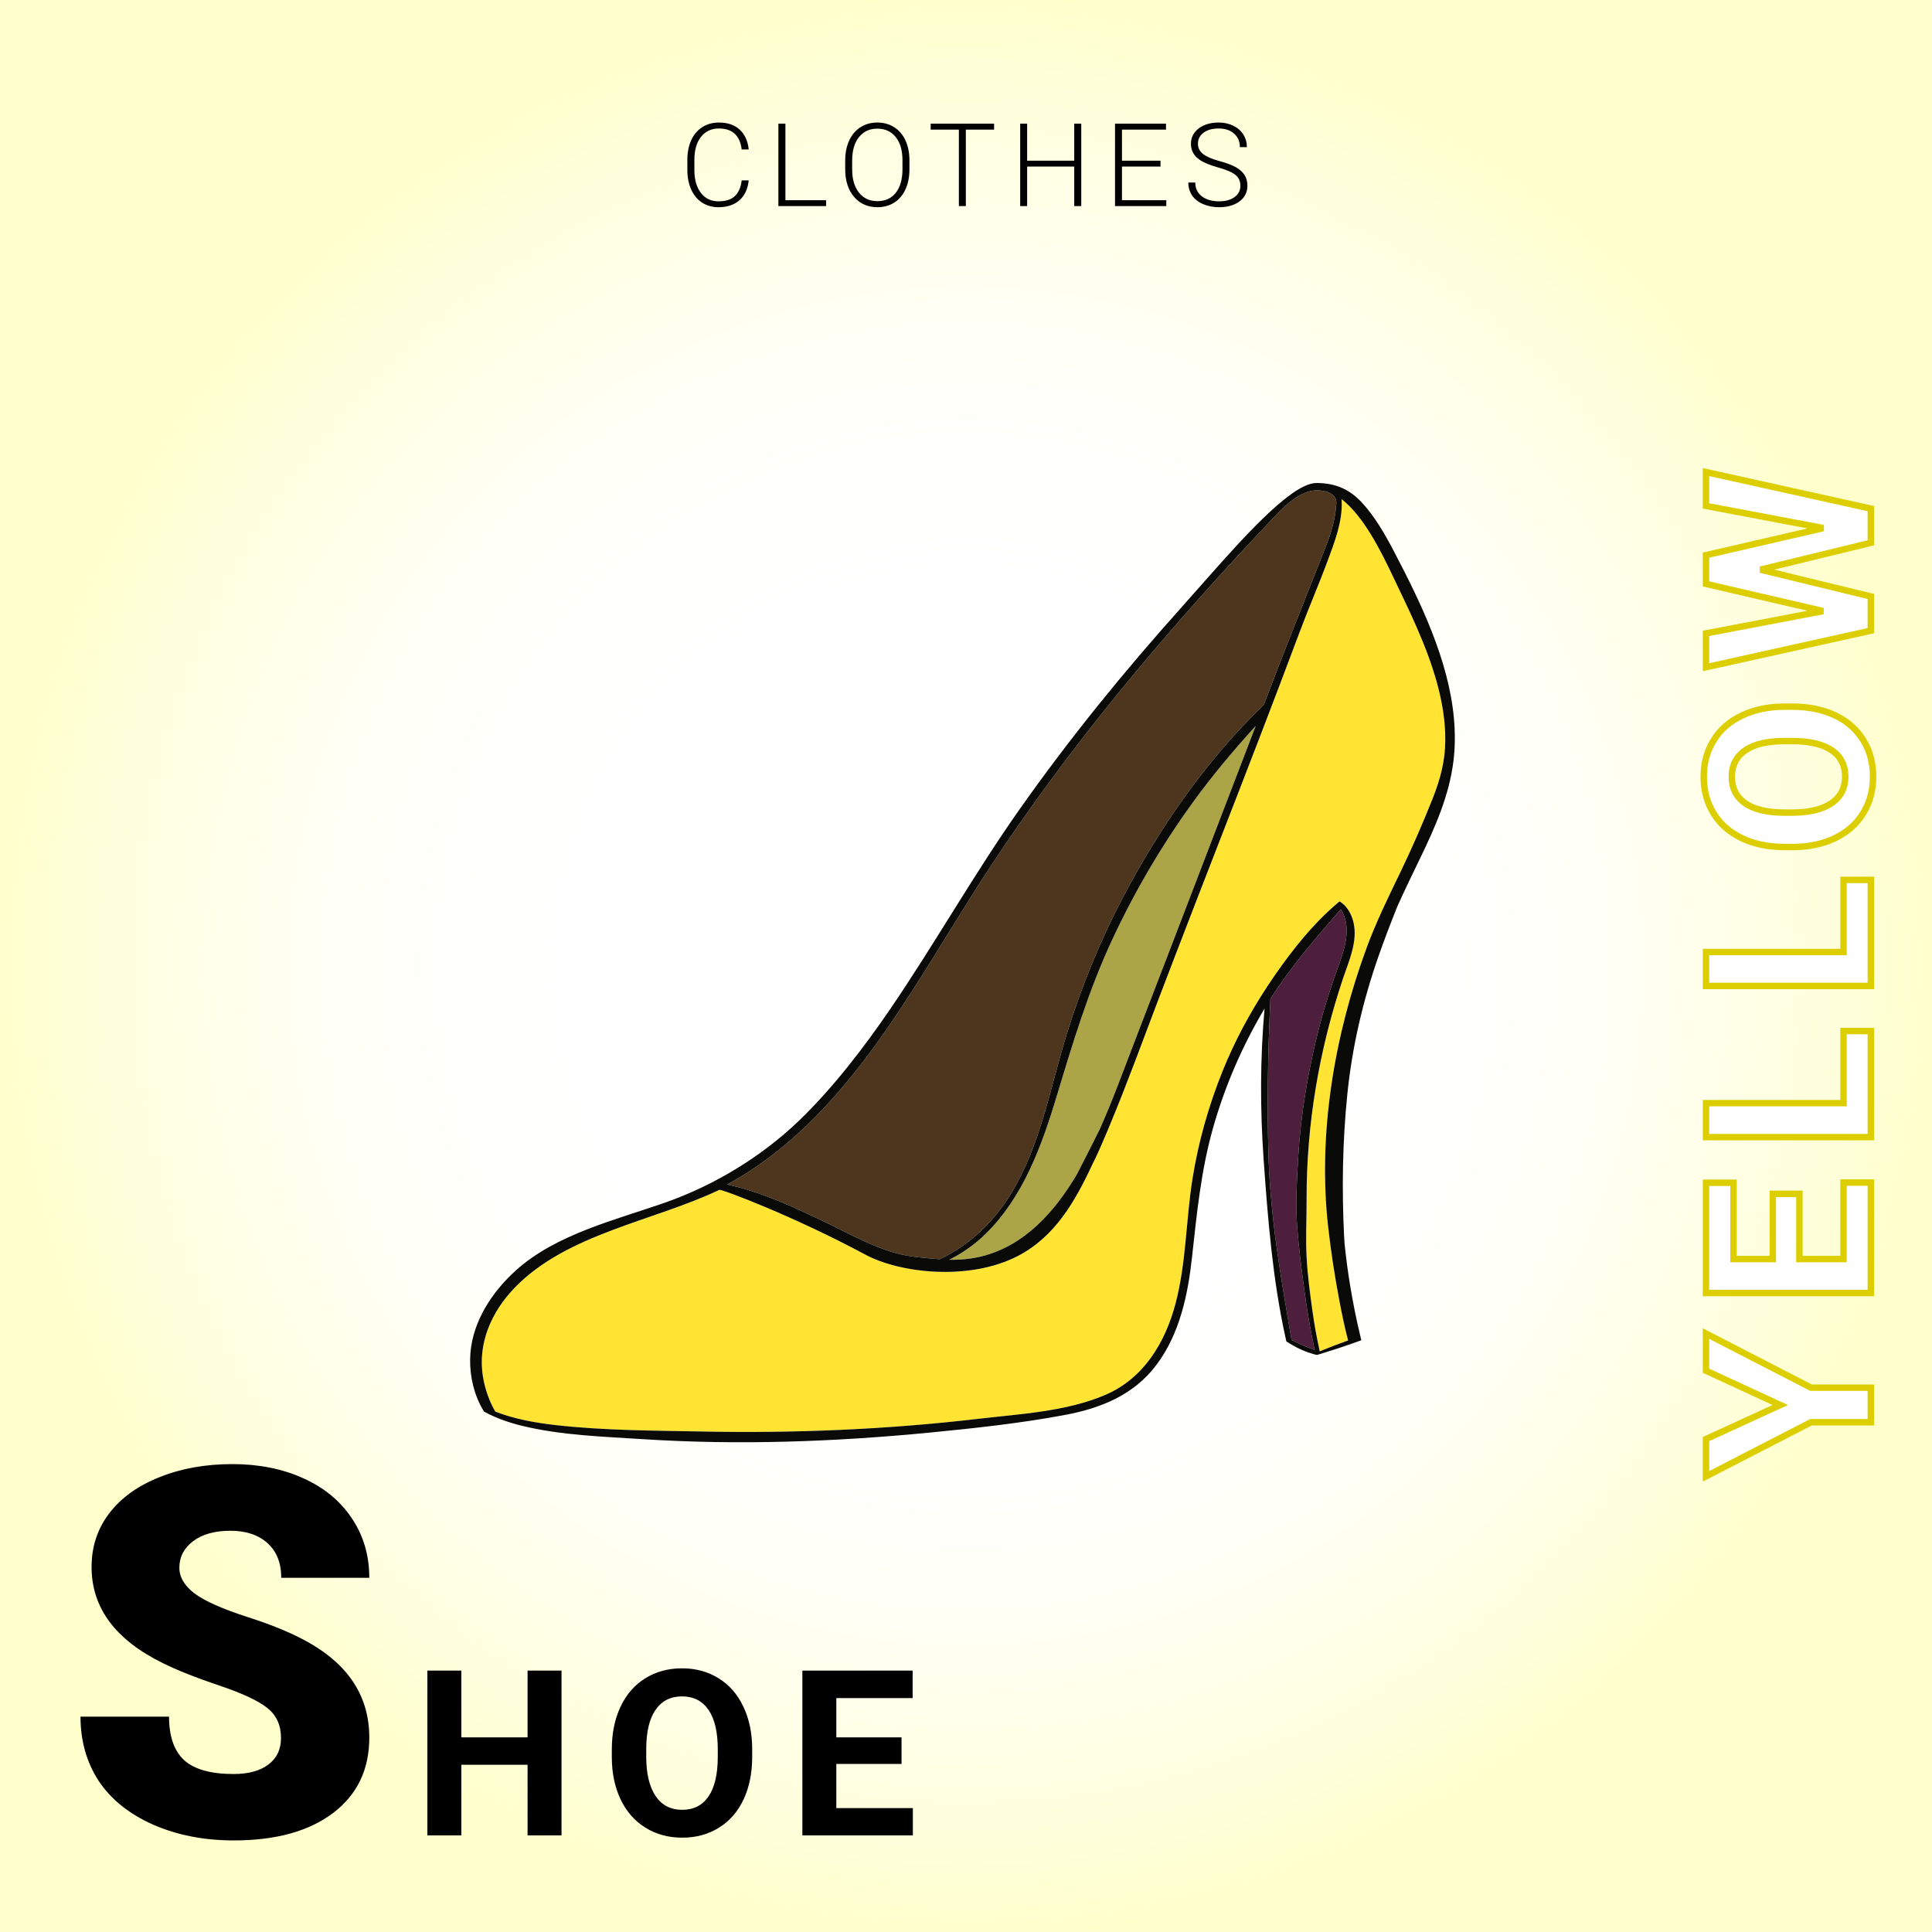<svg width="300" height="300" viewBox="0 0 300 300" fill="none" xmlns="http://www.w3.org/2000/svg">
<rect width="300" height="300" fill="white"/>
<rect width="300" height="300" fill="white"/>
<rect width="300" height="300" fill="white"/>
<rect width="300" height="300" fill="url(#paint0_radial)" fill-opacity="0.2"/>
<g filter="url(#filter0_d)">
<path d="M275.437 217.17L263.906 211.843L263.906 206.078L280.219 214.48L289.5 214.48L289.5 219.841L280.219 219.841L263.906 228.244L263.906 222.461L275.437 217.17ZM278.408 184.381L278.408 194.506L285.264 194.506L285.264 182.624L289.5 182.624L289.5 199.78L263.906 199.78L263.906 182.659L268.178 182.659L268.178 194.506L274.277 194.506L274.277 184.381L278.408 184.381ZM285.264 170.296L285.264 159.099L289.5 159.099L289.5 175.57L263.906 175.57L263.906 170.296L285.264 170.296ZM285.264 146.825L285.264 135.627L289.5 135.627L289.5 152.098L263.906 152.098L263.906 146.825L285.264 146.825ZM277.283 108.728C279.803 108.728 282.012 109.173 283.91 110.064C285.809 110.955 287.273 112.232 288.305 113.896C289.336 115.548 289.852 117.447 289.852 119.591C289.852 121.712 289.342 123.605 288.322 125.269C287.303 126.933 285.85 128.222 283.963 129.136C282.064 130.05 279.885 130.513 277.424 130.525L276.158 130.525C273.639 130.525 271.424 130.074 269.514 129.171C267.592 128.257 266.121 126.974 265.102 125.322C264.07 123.658 263.555 121.759 263.555 119.626C263.555 117.494 264.07 115.601 265.102 113.949C266.121 112.285 267.592 111.001 269.514 110.099C271.424 109.185 273.633 108.728 276.141 108.728L277.283 108.728ZM276.123 114.072C273.439 114.072 271.4 114.552 270.006 115.513C268.611 116.474 267.914 117.845 267.914 119.626C267.914 121.396 268.605 122.761 269.988 123.722C271.359 124.683 273.375 125.169 276.035 125.181L277.283 125.181C279.896 125.181 281.924 124.701 283.365 123.74C284.807 122.779 285.527 121.396 285.527 119.591C285.527 117.822 284.836 116.462 283.453 115.513C282.059 114.564 280.031 114.083 277.371 114.072L276.123 114.072ZM282.117 81.002L263.906 77.557L263.906 72.301L289.5 77.979L289.5 83.287L272.379 87.454L289.5 91.62L289.5 96.928L263.906 102.606L263.906 97.35L282.082 93.887L263.906 89.668L263.906 85.204L282.117 81.002Z" fill="white"/>
<path d="M275.437 217.17L275.646 217.624L276.633 217.171L275.647 216.716L275.437 217.17ZM263.906 211.843L263.406 211.843L263.406 212.163L263.697 212.297L263.906 211.843ZM263.906 206.078L264.135 205.633L263.406 205.258L263.406 206.078L263.906 206.078ZM280.219 214.48L279.99 214.925L280.098 214.98L280.219 214.98L280.219 214.48ZM289.5 214.48L290 214.48L290 213.98L289.5 213.98L289.5 214.48ZM289.5 219.841L289.5 220.341L290 220.341L290 219.841L289.5 219.841ZM280.219 219.841L280.219 219.341L280.098 219.341L279.99 219.397L280.219 219.841ZM263.906 228.244L263.406 228.244L263.406 229.064L264.135 228.688L263.906 228.244ZM263.906 222.461L263.698 222.006L263.406 222.14L263.406 222.461L263.906 222.461ZM275.647 216.716L264.116 211.389L263.697 212.297L275.228 217.623L275.647 216.716ZM264.406 211.843L264.406 206.078L263.406 206.078L263.406 211.843L264.406 211.843ZM263.677 206.522L279.99 214.925L280.448 214.036L264.135 205.633L263.677 206.522ZM280.219 214.98L289.5 214.98L289.5 213.98L280.219 213.98L280.219 214.98ZM289 214.48L289 219.841L290 219.841L290 214.48L289 214.48ZM289.5 219.341L280.219 219.341L280.219 220.341L289.5 220.341L289.5 219.341ZM279.99 219.397L263.677 227.799L264.135 228.688L280.448 220.286L279.99 219.397ZM264.406 228.244L264.406 222.461L263.406 222.461L263.406 228.244L264.406 228.244ZM264.115 222.915L275.646 217.624L275.229 216.715L263.698 222.006L264.115 222.915ZM278.408 184.381L278.908 184.381L278.908 183.881L278.408 183.881L278.408 184.381ZM278.408 194.506L277.908 194.506L277.908 195.006L278.408 195.006L278.408 194.506ZM285.264 194.506L285.264 195.006L285.764 195.006L285.764 194.506L285.264 194.506ZM285.264 182.624L285.264 182.124L284.764 182.124L284.764 182.624L285.264 182.624ZM289.5 182.624L290 182.624L290 182.124L289.5 182.124L289.5 182.624ZM289.5 199.78L289.5 200.28L290 200.28L290 199.78L289.5 199.78ZM263.906 199.78L263.406 199.78L263.406 200.28L263.906 200.28L263.906 199.78ZM263.906 182.659L263.906 182.159L263.406 182.159L263.406 182.659L263.906 182.659ZM268.178 182.659L268.678 182.659L268.678 182.159L268.178 182.159L268.178 182.659ZM268.178 194.506L267.678 194.506L267.678 195.006L268.178 195.006L268.178 194.506ZM274.277 194.506L274.277 195.006L274.777 195.006L274.777 194.506L274.277 194.506ZM274.277 184.381L274.277 183.881L273.777 183.881L273.777 184.381L274.277 184.381ZM277.908 184.381L277.908 194.506L278.908 194.506L278.908 184.381L277.908 184.381ZM278.408 195.006L285.264 195.006L285.264 194.006L278.408 194.006L278.408 195.006ZM285.764 194.506L285.764 182.624L284.764 182.624L284.764 194.506L285.764 194.506ZM285.264 183.124L289.5 183.124L289.5 182.124L285.264 182.124L285.264 183.124ZM289 182.624L289 199.78L290 199.78L290 182.624L289 182.624ZM289.5 199.28L263.906 199.28L263.906 200.28L289.5 200.28L289.5 199.28ZM264.406 199.78L264.406 182.659L263.406 182.659L263.406 199.78L264.406 199.78ZM263.906 183.159L268.178 183.159L268.178 182.159L263.906 182.159L263.906 183.159ZM267.678 182.659L267.678 194.506L268.678 194.506L268.678 182.659L267.678 182.659ZM268.178 195.006L274.277 195.006L274.277 194.006L268.178 194.006L268.178 195.006ZM274.777 194.506L274.777 184.381L273.777 184.381L273.777 194.506L274.777 194.506ZM274.277 184.881L278.408 184.881L278.408 183.881L274.277 183.881L274.277 184.881ZM285.264 170.296L285.264 170.796L285.764 170.796L285.764 170.296L285.264 170.296ZM285.264 159.099L285.264 158.599L284.764 158.599L284.764 159.099L285.264 159.099ZM289.5 159.099L290 159.099L290 158.599L289.5 158.599L289.5 159.099ZM289.5 175.57L289.5 176.07L290 176.07L290 175.57L289.5 175.57ZM263.906 175.57L263.406 175.57L263.406 176.07L263.906 176.07L263.906 175.57ZM263.906 170.296L263.906 169.796L263.406 169.796L263.406 170.296L263.906 170.296ZM285.764 170.296L285.764 159.099L284.764 159.099L284.764 170.296L285.764 170.296ZM285.264 159.599L289.5 159.599L289.5 158.599L285.264 158.599L285.264 159.599ZM289 159.099L289 175.57L290 175.57L290 159.099L289 159.099ZM289.5 175.07L263.906 175.07L263.906 176.07L289.5 176.07L289.5 175.07ZM264.406 175.57L264.406 170.296L263.406 170.296L263.406 175.57L264.406 175.57ZM263.906 170.796L285.264 170.796L285.264 169.796L263.906 169.796L263.906 170.796ZM285.264 146.825L285.264 147.325L285.764 147.325L285.764 146.825L285.264 146.825ZM285.264 135.627L285.264 135.127L284.764 135.127L284.764 135.627L285.264 135.627ZM289.5 135.627L290 135.627L290 135.127L289.5 135.127L289.5 135.627ZM289.5 152.098L289.5 152.598L290 152.598L290 152.098L289.5 152.098ZM263.906 152.098L263.406 152.098L263.406 152.598L263.906 152.598L263.906 152.098ZM263.906 146.825L263.906 146.325L263.406 146.325L263.406 146.825L263.906 146.825ZM285.764 146.825L285.764 135.627L284.764 135.627L284.764 146.825L285.764 146.825ZM285.264 136.127L289.5 136.127L289.5 135.127L285.264 135.127L285.264 136.127ZM289 135.627L289 152.098L290 152.098L290 135.627L289 135.627ZM289.5 151.598L263.906 151.598L263.906 152.598L289.5 152.598L289.5 151.598ZM264.406 152.098L264.406 146.825L263.406 146.825L263.406 152.098L264.406 152.098ZM263.906 147.325L285.264 147.325L285.264 146.325L263.906 146.325L263.906 147.325ZM288.305 113.896L287.88 114.159L287.881 114.161L288.305 113.896ZM283.963 129.136L284.18 129.587L284.181 129.586L283.963 129.136ZM277.424 130.525L277.424 131.025L277.426 131.025L277.424 130.525ZM269.514 129.171L269.299 129.623L269.3 129.623L269.514 129.171ZM265.102 125.322L265.527 125.059L265.527 125.058L265.102 125.322ZM265.102 113.949L265.526 114.213L265.528 114.21L265.102 113.949ZM269.514 110.099L269.726 110.552L269.729 110.55L269.514 110.099ZM269.988 123.722L270.275 123.313L270.274 123.312L269.988 123.722ZM276.035 125.181L276.033 125.681L276.035 125.681L276.035 125.181ZM283.453 115.513L283.736 115.101L283.734 115.1L283.453 115.513ZM277.371 114.072L277.373 113.572L277.371 113.572L277.371 114.072ZM277.283 109.228C279.744 109.228 281.878 109.663 283.698 110.517L284.123 109.611C282.146 108.684 279.862 108.228 277.283 108.228L277.283 109.228ZM283.698 110.517C285.515 111.369 286.903 112.584 287.88 114.159L288.73 113.633C287.644 111.88 286.102 110.54 284.123 109.611L283.698 110.517ZM287.881 114.161C288.857 115.726 289.352 117.531 289.352 119.591L290.352 119.591C290.352 117.363 289.815 115.371 288.729 113.631L287.881 114.161ZM289.352 119.591C289.352 121.628 288.863 123.429 287.896 125.008L288.749 125.53C289.82 123.781 290.352 121.796 290.352 119.591L289.352 119.591ZM287.896 125.008C286.93 126.584 285.552 127.811 283.745 128.686L284.181 129.586C286.147 128.634 287.675 127.282 288.749 125.53L287.896 125.008ZM283.746 128.686C281.925 129.563 279.82 130.013 277.421 130.025L277.426 131.025C279.949 131.013 282.204 130.538 284.18 129.587L283.746 128.686ZM277.424 130.025L276.158 130.025L276.158 131.025L277.424 131.025L277.424 130.025ZM276.158 130.025C273.698 130.025 271.559 129.585 269.727 128.719L269.3 129.623C271.289 130.563 273.579 131.025 276.158 131.025L276.158 130.025ZM269.728 128.72C267.885 127.843 266.491 126.622 265.527 125.059L264.676 125.584C265.751 127.326 267.299 128.672 269.299 129.623L269.728 128.72ZM265.527 125.058C264.549 123.48 264.055 121.675 264.055 119.626L263.055 119.626C263.055 121.844 263.592 123.835 264.677 125.585L265.527 125.058ZM264.055 119.626C264.055 117.578 264.549 115.779 265.526 114.213L264.677 113.684C263.592 115.423 263.055 117.409 263.055 119.626L264.055 119.626ZM265.528 114.21C266.492 112.636 267.885 111.416 269.726 110.552L269.301 109.646C267.299 110.587 265.75 111.933 264.675 113.687L265.528 114.21ZM269.729 110.55C271.561 109.674 273.694 109.228 276.141 109.228L276.141 108.228C273.572 108.228 271.287 108.696 269.298 109.648L269.729 110.55ZM276.141 109.228L277.283 109.228L277.283 108.228L276.141 108.228L276.141 109.228ZM276.123 113.572C273.393 113.572 271.236 114.058 269.722 115.101L270.29 115.925C271.565 115.046 273.486 114.572 276.123 114.572L276.123 113.572ZM269.722 115.101C268.184 116.161 267.414 117.691 267.414 119.626L268.414 119.626C268.414 118 269.039 116.787 270.29 115.925L269.722 115.101ZM267.414 119.626C267.414 121.55 268.178 123.073 269.703 124.133L270.274 123.312C269.033 122.45 268.414 121.242 268.414 119.626L267.414 119.626ZM269.701 124.132C271.192 125.176 273.326 125.669 276.033 125.681L276.037 124.681C273.424 124.67 271.527 124.19 270.275 123.313L269.701 124.132ZM276.035 125.681L277.283 125.681L277.283 124.681L276.035 124.681L276.035 125.681ZM277.283 125.681C279.948 125.681 282.087 125.193 283.643 124.156L283.088 123.324C281.761 124.209 279.845 124.681 277.283 124.681L277.283 125.681ZM283.643 124.156C285.23 123.097 286.027 121.555 286.027 119.591L285.027 119.591C285.027 121.237 284.383 122.46 283.088 123.324L283.643 124.156ZM286.027 119.591C286.027 117.668 285.263 116.149 283.736 115.101L283.17 115.925C284.408 116.775 285.027 117.976 285.027 119.591L286.027 119.591ZM283.734 115.1C282.223 114.071 280.08 113.584 277.373 113.572L277.369 114.572C279.982 114.583 281.895 115.057 283.172 115.926L283.734 115.1ZM277.371 113.572L276.123 113.572L276.123 114.572L277.371 114.572L277.371 113.572ZM282.117 81.002L282.23 81.49L282.21 80.511L282.117 81.002ZM263.906 77.557L263.406 77.557L263.406 77.971L263.813 78.048L263.906 77.557ZM263.906 72.301L264.015 71.813L263.406 71.678L263.406 72.301L263.906 72.301ZM289.5 77.979L290 77.979L290 77.578L289.608 77.491L289.5 77.979ZM289.5 83.287L289.618 83.773L290 83.68L290 83.287L289.5 83.287ZM272.379 87.454L272.261 86.968L272.261 87.939L272.379 87.454ZM289.5 91.62L290 91.62L290 91.227L289.618 91.134L289.5 91.62ZM289.5 96.928L289.608 97.416L290 97.329L290 96.928L289.5 96.928ZM263.906 102.606L263.406 102.606L263.406 103.229L264.015 103.094L263.906 102.606ZM263.906 97.35L263.813 96.859L263.406 96.936L263.406 97.35L263.906 97.35ZM282.082 93.887L282.176 94.378L282.195 93.4L282.082 93.887ZM263.906 89.668L263.406 89.668L263.406 90.066L263.793 90.155L263.906 89.668ZM263.906 85.204L263.794 84.716L263.406 84.806L263.406 85.204L263.906 85.204ZM282.21 80.511L263.999 77.066L263.813 78.048L282.024 81.494L282.21 80.511ZM264.406 77.557L264.406 72.301L263.406 72.301L263.406 77.557L264.406 77.557ZM263.798 72.789L289.392 78.467L289.608 77.491L264.015 71.813L263.798 72.789ZM289 77.979L289 83.287L290 83.287L290 77.979L289 77.979ZM289.382 82.802L272.261 86.968L272.497 87.939L289.618 83.773L289.382 82.802ZM272.261 87.939L289.382 92.105L289.618 91.134L272.497 86.968L272.261 87.939ZM289 91.62L289 96.928L290 96.928L290 91.62L289 91.62ZM289.392 96.44L263.798 102.118L264.015 103.094L289.608 97.416L289.392 96.44ZM264.406 102.606L264.406 97.35L263.406 97.35L263.406 102.606L264.406 102.606ZM264 97.841L282.176 94.378L281.988 93.396L263.813 96.859L264 97.841ZM282.195 93.4L264.019 89.181L263.793 90.155L281.969 94.374L282.195 93.4ZM264.406 89.668L264.406 85.204L263.406 85.204L263.406 89.668L264.406 89.668ZM264.019 85.691L282.23 81.49L282.005 80.515L263.794 84.716L264.019 85.691Z" fill="#DCCE00"/>
</g>
<path d="M43.633 269.883C43.633 267.878 42.917 266.315 41.484 265.195C40.078 264.076 37.591 262.917 34.023 261.719C30.456 260.521 27.539 259.362 25.273 258.242C17.904 254.622 14.219 249.648 14.219 243.32C14.219 240.169 15.13 237.396 16.953 235C18.802 232.578 21.406 230.703 24.766 229.375C28.125 228.021 31.901 227.344 36.094 227.344C40.182 227.344 43.841 228.073 47.07 229.531C50.325 230.99 52.852 233.073 54.648 235.781C56.445 238.464 57.344 241.536 57.344 245H43.672C43.672 242.682 42.956 240.885 41.523 239.609C40.117 238.333 38.203 237.695 35.781 237.695C33.333 237.695 31.393 238.242 29.961 239.336C28.555 240.404 27.852 241.771 27.852 243.438C27.852 244.896 28.633 246.224 30.195 247.422C31.758 248.594 34.505 249.818 38.438 251.094C42.37 252.344 45.599 253.698 48.125 255.156C54.271 258.698 57.344 263.581 57.344 269.805C57.344 274.779 55.469 278.685 51.719 281.523C47.969 284.362 42.825 285.781 36.289 285.781C31.68 285.781 27.5 284.961 23.75 283.32C20.026 281.654 17.213 279.388 15.312 276.523C13.438 273.633 12.5 270.312 12.5 266.562H26.25C26.25 269.609 27.031 271.862 28.594 273.32C30.182 274.753 32.747 275.469 36.289 275.469C38.555 275.469 40.339 274.987 41.641 274.023C42.969 273.034 43.633 271.654 43.633 269.883ZM87.193 285H81.92V274.031H71.637V285H66.363V259.406H71.637V269.777H81.92V259.406H87.193V285ZM116.8 272.783C116.8 275.303 116.355 277.512 115.464 279.41C114.573 281.309 113.296 282.773 111.632 283.805C109.98 284.836 108.081 285.352 105.937 285.352C103.815 285.352 101.923 284.842 100.259 283.822C98.595 282.803 97.306 281.35 96.392 279.463C95.478 277.564 95.015 275.385 95.003 272.924V271.658C95.003 269.139 95.454 266.924 96.356 265.014C97.27 263.092 98.554 261.621 100.206 260.602C101.87 259.57 103.769 259.055 105.901 259.055C108.034 259.055 109.927 259.57 111.579 260.602C113.243 261.621 114.526 263.092 115.429 265.014C116.343 266.924 116.8 269.133 116.8 271.641V272.783ZM111.456 271.623C111.456 268.939 110.976 266.9 110.015 265.506C109.054 264.111 107.683 263.414 105.901 263.414C104.132 263.414 102.767 264.105 101.806 265.488C100.845 266.859 100.358 268.875 100.347 271.535V272.783C100.347 275.396 100.827 277.424 101.788 278.865C102.749 280.307 104.132 281.027 105.937 281.027C107.706 281.027 109.065 280.336 110.015 278.953C110.964 277.559 111.444 275.531 111.456 272.871V271.623ZM139.99 273.908H129.865V280.764H141.748V285H124.592V259.406H141.713V263.678H129.865V269.777H139.99V273.908Z" fill="black"/>
<path d="M116.26 28.01C116.114 29.357 115.63 30.389 114.81 31.104C113.996 31.818 112.909 32.176 111.549 32.176C110.6 32.176 109.759 31.939 109.027 31.464C108.3 30.989 107.738 30.318 107.339 29.451C106.941 28.578 106.739 27.582 106.733 26.463V24.802C106.733 23.665 106.932 22.657 107.331 21.778C107.729 20.899 108.3 20.223 109.044 19.748C109.794 19.268 110.656 19.027 111.628 19.027C112.999 19.027 114.081 19.399 114.872 20.144C115.668 20.882 116.131 21.904 116.26 23.211H115.17C114.901 21.037 113.72 19.95 111.628 19.95C110.468 19.95 109.542 20.384 108.851 21.251C108.165 22.118 107.823 23.316 107.823 24.846V26.41C107.823 27.887 108.157 29.064 108.825 29.943C109.498 30.822 110.407 31.262 111.549 31.262C112.68 31.262 113.533 30.992 114.107 30.453C114.681 29.908 115.036 29.094 115.17 28.01H116.26ZM121.958 31.086H128.277V32H120.868V19.203H121.958V31.086ZM141.217 26.296C141.217 27.474 141.012 28.508 140.602 29.398C140.198 30.289 139.618 30.975 138.862 31.455C138.106 31.936 137.233 32.176 136.243 32.176C134.749 32.176 133.541 31.643 132.622 30.576C131.702 29.504 131.242 28.06 131.242 26.243V24.925C131.242 23.759 131.447 22.727 131.857 21.831C132.273 20.929 132.859 20.237 133.615 19.757C134.371 19.27 135.241 19.027 136.225 19.027C137.209 19.027 138.077 19.265 138.827 19.739C139.582 20.214 140.165 20.885 140.576 21.752C140.986 22.619 141.2 23.624 141.217 24.767V26.296ZM140.136 24.907C140.136 23.366 139.788 22.159 139.09 21.286C138.393 20.413 137.438 19.977 136.225 19.977C135.036 19.977 134.086 20.416 133.377 21.295C132.674 22.168 132.323 23.39 132.323 24.96V26.296C132.323 27.814 132.674 29.018 133.377 29.908C134.081 30.793 135.036 31.235 136.243 31.235C137.467 31.235 138.422 30.799 139.108 29.926C139.793 29.047 140.136 27.825 140.136 26.261V24.907ZM154.359 20.126H149.974V32H148.893V20.126H144.516V19.203H154.359V20.126ZM167.897 32H166.807V25.865H159.495V32H158.414V19.203H159.495V24.951H166.807V19.203H167.897V32ZM180.204 25.865H174.219V31.086H181.101V32H173.138V19.203H181.057V20.126H174.219V24.951H180.204V25.865ZM192.608 28.854C192.608 28.145 192.359 27.585 191.861 27.175C191.363 26.759 190.452 26.366 189.128 25.997C187.803 25.622 186.836 25.215 186.227 24.775C185.36 24.154 184.926 23.34 184.926 22.332C184.926 21.354 185.328 20.56 186.13 19.95C186.939 19.335 187.97 19.027 189.224 19.027C190.074 19.027 190.833 19.191 191.501 19.52C192.174 19.848 192.696 20.305 193.065 20.891C193.434 21.477 193.619 22.13 193.619 22.851H192.529C192.529 21.977 192.23 21.277 191.632 20.75C191.035 20.217 190.232 19.95 189.224 19.95C188.246 19.95 187.466 20.17 186.886 20.609C186.306 21.043 186.016 21.611 186.016 22.314C186.016 22.965 186.277 23.495 186.798 23.905C187.32 24.315 188.155 24.679 189.303 24.995C190.452 25.306 191.322 25.631 191.914 25.971C192.505 26.305 192.951 26.706 193.25 27.175C193.548 27.644 193.698 28.197 193.698 28.836C193.698 29.844 193.294 30.652 192.485 31.262C191.682 31.871 190.622 32.176 189.303 32.176C188.401 32.176 187.572 32.015 186.816 31.692C186.066 31.37 185.495 30.919 185.102 30.339C184.715 29.759 184.522 29.094 184.522 28.344H185.603C185.603 29.246 185.94 29.958 186.614 30.48C187.288 31.001 188.184 31.262 189.303 31.262C190.299 31.262 191.099 31.042 191.703 30.602C192.306 30.163 192.608 29.58 192.608 28.854Z" fill="black"/>
<path fill-rule="evenodd" clip-rule="evenodd" d="M194.981 112.731C191.133 122.754 187.304 132.782 183.454 142.801C182.684 144.803 181.916 146.807 181.146 148.809C179.479 153.146 177.81 157.48 176.144 161.819C174.426 166.293 172.785 170.811 170.837 175.195C169.719 177.487 168.545 179.753 167.382 182.036C167.32 182.158 167.26 182.275 167.194 182.396C163.784 188.157 159.08 193.437 152.436 195.086C150.775 195.498 149.081 195.649 147.391 195.612C147.562 195.529 147.729 195.441 147.895 195.35C149.723 194.394 151.424 193.164 152.956 191.683C158.88 185.945 161.767 177.903 164.095 170.194C166.581 161.952 169.003 153.899 172.637 146.066C176.113 138.573 180.305 131.409 185.146 124.71C188.193 120.489 191.512 116.546 194.981 112.731Z" fill="#ACA547"/>
<path fill-rule="evenodd" clip-rule="evenodd" d="M208.204 141.189C204.307 145.661 200.461 150.082 197.265 155.117V155.121C196.887 163.307 196.72 171.476 196.982 179.7C197.285 189.306 198.945 198.638 200.547 208.052C201.693 208.661 202.898 209.169 204.145 209.623C203.48 206.589 202.962 203.533 202.564 200.529C202.117 197.159 201.658 193.743 201.412 190.355C201.163 186.863 201.368 183.349 201.572 179.862C201.977 172.948 203.156 166.018 204.896 159.316C205.747 156.028 206.806 152.817 207.965 149.629C209.026 146.714 209.777 143.675 208.204 141.189Z" fill="#4E1E3D"/>
<path fill-rule="evenodd" clip-rule="evenodd" d="M205.789 85.086C206.692 82.789 207.348 80.64 207.507 78.178C207.514 78.087 207.511 78.005 207.507 77.92C207.388 76.344 205.157 76.011 203.894 76.18C202.924 76.313 201.95 76.786 201.052 77.395C200.033 78.091 199.108 78.957 198.402 79.699C181.176 97.79 165.046 116.877 151.648 137.881C140.975 154.617 130.977 174.06 112.914 183.939C115.096 184.393 117.218 185.063 119.295 185.857C120.035 186.133 120.77 186.428 121.497 186.738C123.484 187.574 125.443 188.49 127.387 189.404C131.28 191.233 134.902 193.391 139.053 194.571C141.179 195.177 143.68 195.343 145.905 195.532C146.463 195.272 147.012 194.988 147.551 194.685C151.318 192.545 154.552 189.333 156.954 185.41C161.596 177.842 163.056 168.927 165.648 160.564C167.93 153.195 170.832 146.069 174.426 139.239C180.059 128.534 187.344 117.984 196.238 109.456C196.883 107.773 197.526 106.093 198.175 104.409C200.665 97.95 203.262 91.531 205.789 85.086Z" fill="#4E361E"/>
<path fill-rule="evenodd" clip-rule="evenodd" d="M223.13 106.029C223.933 108.949 224.449 111.963 224.422 114.997C224.4 118.227 223.642 120.985 222.477 123.965C220.905 127.887 219.271 131.685 217.425 135.491C215.56 139.341 213.674 143.191 212.196 147.208C207.196 160.795 204.61 176.057 206.234 190.506C206.673 194.414 207.275 198.32 208.018 202.178C208.405 204.187 208.811 206.184 209.332 208.143C207.859 208.668 206.393 209.233 204.929 209.834C204.491 207.84 204.115 205.828 203.827 203.775C203.424 200.888 203.031 198.002 202.883 195.086C202.731 192.177 202.898 189.212 202.887 186.291C202.857 174.582 204.834 162.996 208.556 151.897C209.417 149.337 210.663 146.615 210.285 143.846C210.118 142.639 209.61 141.406 208.761 140.555C208.534 140.331 208.284 140.131 208.011 139.968C207.855 140.089 207.707 140.218 207.556 140.347C203.872 143.497 200.787 147.363 198.031 151.328C197.819 151.63 197.611 151.933 197.407 152.243C197.163 152.594 196.929 152.946 196.697 153.305C194.017 157.394 191.698 161.722 189.868 166.253C187.692 171.647 186.085 177.283 185.172 183.025C184.141 189.47 184.21 196.081 182.533 202.424C180.935 208.477 177.595 214.04 171.637 216.598C165.553 219.208 158.273 219.569 151.773 220.33C137.631 221.979 123.283 222.569 109.051 222.285C101.489 222.134 93.909 222.141 86.381 221.299C83.205 220.944 79.905 220.368 76.907 219.192C75.97 217.576 75.341 215.754 75.02 213.942C74.087 208.665 76.312 203.673 79.958 199.917C88.091 191.539 101.539 189.612 111.692 184.764C112.034 184.601 123.488 188.963 134.316 194.791C139.792 197.742 150.488 198.902 157.962 195.075C163.803 192.087 166.944 186.55 169.597 180.857C170.345 179.389 170.993 177.899 171.646 176.352C171.887 175.78 172.13 175.199 172.376 174.607C175.021 168.266 177.44 161.604 179.884 155.181C180.642 153.188 181.408 151.194 182.173 149.201C184.471 143.222 186.789 137.234 189.117 131.246C193.43 120.144 197.743 109.032 201.894 97.919C203.084 94.73 204.884 90.521 206.092 87.256C207.173 84.325 208.458 81.113 208.341 77.91C208.333 77.773 208.326 77.637 208.317 77.502C211.737 80.16 214.374 85.471 216.193 89.292C218.789 94.741 221.518 100.189 223.13 106.029Z" fill="#FFE433"/>
<path fill-rule="evenodd" clip-rule="evenodd" d="M222.477 123.965C220.905 127.887 219.271 131.685 217.425 135.491C215.56 139.341 213.674 143.191 212.196 147.208C207.196 160.795 204.61 176.057 206.234 190.506C206.673 194.414 207.275 198.32 208.018 202.178C208.405 204.187 208.811 206.184 209.332 208.143C207.859 208.668 206.393 209.233 204.929 209.834C204.491 207.84 204.115 205.828 203.827 203.775C203.424 200.888 203.031 198.002 202.883 195.086C202.731 192.177 202.898 189.211 202.887 186.291C202.857 174.582 204.834 162.996 208.556 151.897C209.417 149.337 210.663 146.615 210.285 143.846C210.118 142.639 209.61 141.406 208.761 140.555C208.534 140.331 208.284 140.131 208.011 139.968C207.855 140.089 207.707 140.218 207.556 140.347C203.872 143.497 200.787 147.363 198.031 151.328C197.819 151.63 197.611 151.933 197.407 152.243C197.163 152.594 196.929 152.946 196.697 153.305C194.017 157.394 191.698 161.722 189.868 166.253C187.692 171.647 186.085 177.283 185.172 183.025C184.141 189.47 184.21 196.081 182.533 202.424C180.935 208.477 177.595 214.04 171.637 216.598C165.553 219.208 158.273 219.569 151.773 220.33C137.631 221.979 123.283 222.569 109.051 222.285C101.489 222.134 93.909 222.141 86.381 221.299C83.205 220.944 79.905 220.368 76.907 219.192C75.97 217.576 75.341 215.754 75.02 213.942C74.087 208.665 76.312 203.673 79.958 199.917C88.091 191.539 101.539 189.612 111.692 184.764C112.034 184.601 123.488 188.963 134.316 194.791C139.792 197.742 150.488 198.902 157.962 195.075C163.803 192.087 166.944 186.55 169.597 180.857C170.345 179.389 170.993 177.899 171.646 176.352C171.887 175.78 172.13 175.199 172.376 174.607C175.021 168.266 177.44 161.604 179.884 155.181C180.642 153.188 181.408 151.194 182.173 149.201C184.471 143.222 186.789 137.234 189.117 131.246C193.43 120.144 197.743 109.032 201.894 97.919C203.084 94.73 204.884 90.521 206.092 87.256C207.173 84.325 208.458 81.113 208.341 77.91C208.333 77.772 208.326 77.637 208.317 77.502C211.737 80.16 214.374 85.471 216.193 89.292C218.789 94.741 221.518 100.189 223.13 106.029C223.933 108.949 224.449 111.963 224.422 114.997C224.4 118.227 223.642 120.985 222.477 123.965ZM200.547 208.052C198.945 198.638 197.285 189.306 196.982 179.7C196.72 171.476 196.887 163.307 197.265 155.121V155.117C200.461 150.082 204.307 145.661 208.204 141.189C209.777 143.675 209.026 146.714 207.965 149.629C206.806 152.817 205.747 156.028 204.896 159.316C203.156 166.018 201.977 172.948 201.572 179.862C201.368 183.349 201.163 186.863 201.412 190.355C201.658 193.743 202.117 197.159 202.564 200.529C202.962 203.533 203.48 206.589 204.145 209.623C202.898 209.169 201.693 208.661 200.547 208.052ZM194.981 112.731C191.133 122.754 187.304 132.782 183.454 142.801C182.684 144.803 181.916 146.807 181.146 148.809C179.479 153.146 177.811 157.48 176.144 161.819C174.426 166.293 172.785 170.811 170.837 175.195C169.719 177.487 168.545 179.753 167.382 182.036C167.32 182.158 167.26 182.275 167.194 182.396C163.784 188.157 159.08 193.437 152.436 195.086C150.775 195.498 149.081 195.649 147.391 195.612C147.562 195.529 147.729 195.441 147.895 195.35C149.723 194.394 151.424 193.164 152.956 191.683C158.88 185.945 161.767 177.902 164.095 170.193C166.581 161.952 169.003 153.899 172.637 146.066C176.113 138.573 180.305 131.409 185.146 124.71C188.193 120.489 191.512 116.546 194.981 112.731ZM151.648 137.881C165.046 116.877 181.176 97.79 198.402 79.699C199.108 78.957 200.033 78.091 201.052 77.395C201.95 76.787 202.924 76.313 203.894 76.18C205.157 76.011 207.388 76.344 207.507 77.92C207.511 78.005 207.514 78.087 207.507 78.178C207.348 80.64 206.692 82.789 205.789 85.086C203.262 91.531 200.665 97.95 198.175 104.409C197.526 106.093 196.883 107.773 196.238 109.456C187.344 117.984 180.059 128.534 174.426 139.239C170.832 146.069 167.93 153.195 165.648 160.564C163.056 168.927 161.596 177.842 156.954 185.41C154.552 189.333 151.318 192.545 147.551 194.685C147.012 194.988 146.463 195.272 145.905 195.532C143.68 195.343 141.179 195.177 139.053 194.571C134.902 193.391 131.28 191.233 127.387 189.405C125.443 188.49 123.484 187.574 121.497 186.738C120.77 186.428 120.035 186.133 119.295 185.857C117.218 185.063 115.096 184.393 112.914 183.939C130.977 174.06 140.975 154.617 151.648 137.881ZM225.9 114.123C225.893 113.267 225.847 112.416 225.767 111.562C224.944 102.472 220.582 93.504 216.473 85.655C215.075 82.982 213.49 80.198 211.422 77.982C209.512 75.939 207.302 75 204.409 75C203.285 75 201.836 75.73 200.195 76.949C195.272 80.591 188.586 88.595 183.478 94.291C174.49 104.319 166.123 114.61 158.363 125.607C151.258 135.679 145.219 146.444 138.277 156.622C134.179 162.626 129.317 168.973 124.063 174.022C118.284 179.575 110.95 184.034 103.408 186.692C95.572 189.454 86.379 191.607 80.098 197.277C76.448 200.571 73.458 205.079 73.049 210.08C72.835 212.75 73.321 215.632 74.549 218.099C74.739 218.474 74.94 218.836 75.159 219.188C75.626 219.445 76.104 219.684 76.592 219.899C76.941 220.059 77.297 220.205 77.656 220.345C78.776 220.777 79.936 221.128 81.11 221.412C87.182 222.88 93.538 223.068 99.75 223.469C114.653 224.427 129.517 223.893 144.372 222.452C151.387 221.768 158.466 221.007 165.398 219.707C170.993 218.655 176.131 216.57 179.61 211.884C183.219 207.031 184.463 201.021 185.106 195.132C185.842 188.425 186.486 181.848 188.31 175.327C190.132 168.805 192.885 162.436 196.359 156.607C195.663 164.406 195.667 172.312 196.217 180.059C196.863 189.151 197.599 198.524 199.57 207.508C199.627 207.768 199.683 208.027 199.744 208.287C199.9 208.393 200.059 208.495 200.222 208.593C200.373 208.688 200.529 208.783 200.685 208.869C201.704 209.46 202.784 209.932 203.918 210.253C204.046 210.288 204.179 210.322 204.307 210.355C204.369 210.371 204.425 210.386 204.486 210.398C204.663 210.345 204.842 210.293 205.016 210.24C205.176 210.193 205.331 210.144 205.49 210.091C206.844 209.682 208.182 209.248 209.507 208.783C209.803 208.681 210.099 208.579 210.391 208.472C210.725 208.355 211.058 208.234 211.387 208.113C211.334 207.901 211.281 207.685 211.232 207.475C210.595 204.821 210.061 202.151 209.626 199.47L209.615 199.414C209.273 197.307 208.996 195.195 208.781 193.078C208.75 192.673 208.723 192.264 208.705 191.855C208.348 184.507 208.469 177.192 209.217 169.869C209.967 162.527 211.631 155.396 214.074 148.426C214.973 145.858 215.951 143.327 216.956 140.805C218.081 138.296 219.28 135.815 220.488 133.327C222.841 128.481 225.055 123.488 225.702 118.087C225.862 116.766 225.923 115.443 225.9 114.123Z" fill="#0A0B09"/>
<defs>
<filter id="filter0_d" x="262.055" y="70.678" width="31.297" height="161.386" filterUnits="userSpaceOnUse" color-interpolation-filters="sRGB">
<feFlood flood-opacity="0" result="BackgroundImageFix"/>
<feColorMatrix in="SourceAlpha" type="matrix" values="0 0 0 0 0 0 0 0 0 0 0 0 0 0 0 0 0 0 127 0"/>
<feOffset dx="1" dy="1"/>
<feGaussianBlur stdDeviation="1"/>
<feColorMatrix type="matrix" values="0 0 0 0 0 0 0 0 0 0 0 0 0 0 0 0 0 0 0.15 0"/>
<feBlend mode="normal" in2="BackgroundImageFix" result="effect1_dropShadow"/>
<feBlend mode="normal" in="SourceGraphic" in2="effect1_dropShadow" result="shape"/>
</filter>
<radialGradient id="paint0_radial" cx="0" cy="0" r="1" gradientUnits="userSpaceOnUse" gradientTransform="translate(150 150) rotate(90) scale(150)">
<stop offset="0.37" stop-color="white" stop-opacity="0"/>
<stop offset="1" stop-color="#FFFF00"/>
</radialGradient>
</defs>
</svg>
